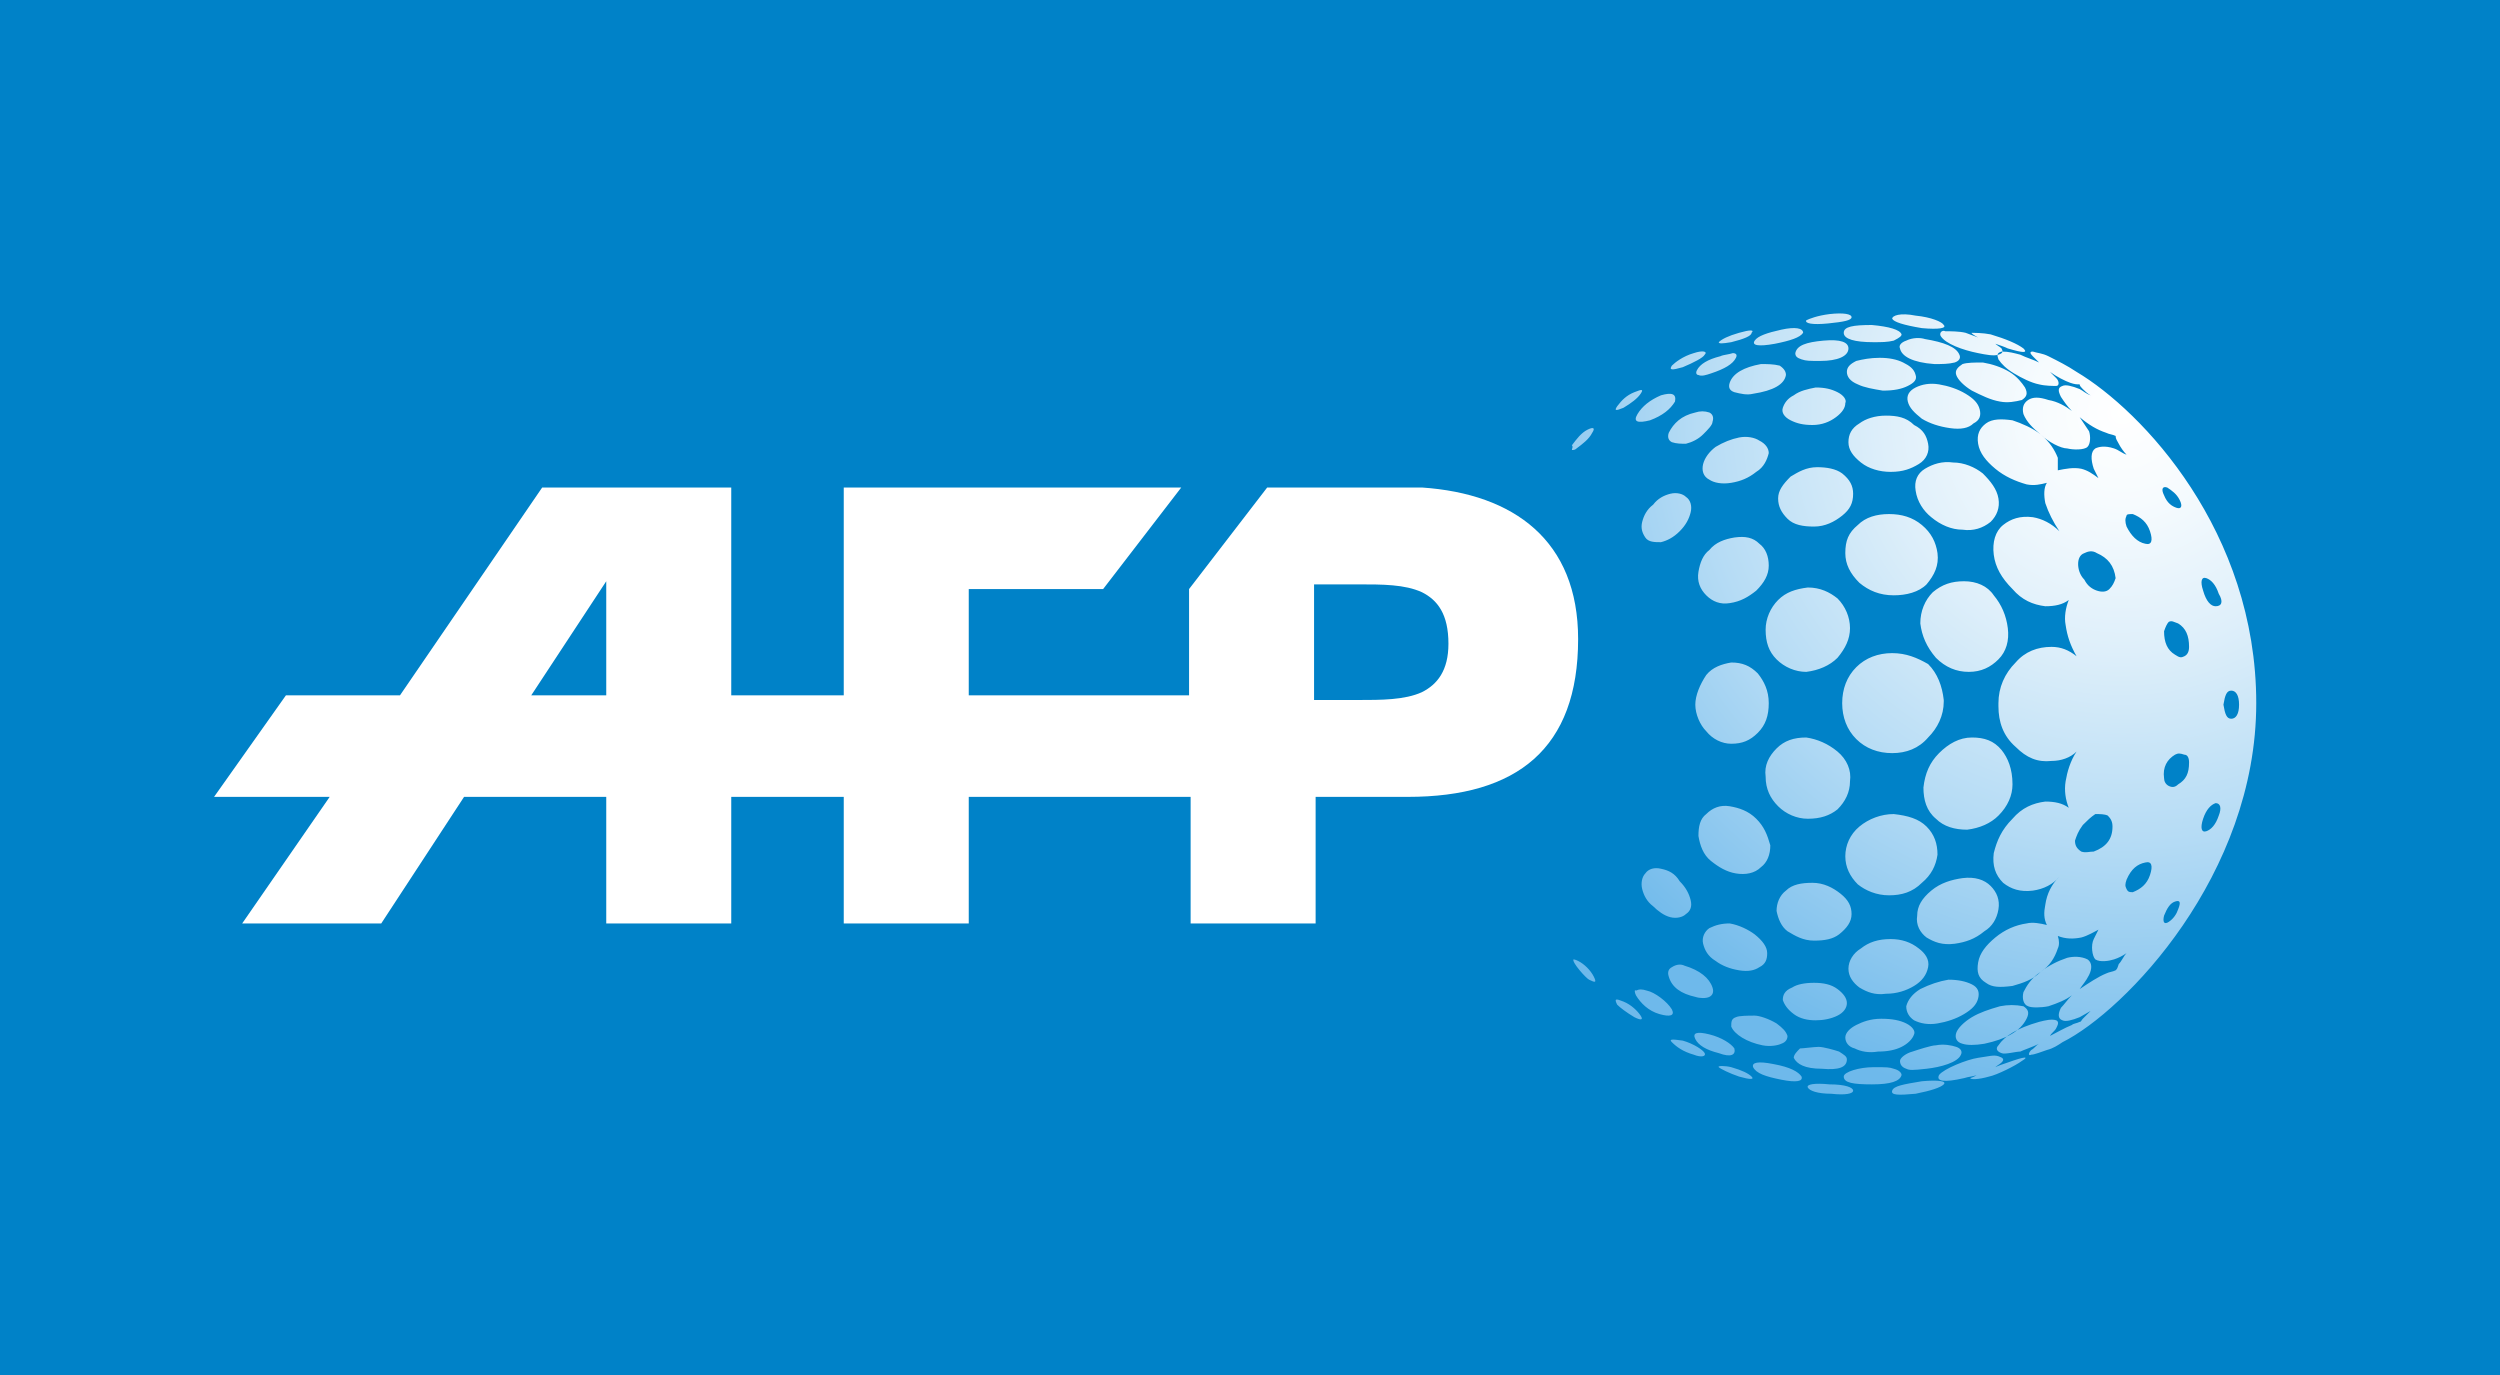 <?xml version="1.0" encoding="utf-8"?>
<!-- Generator: Adobe Illustrator 18.1.0, SVG Export Plug-In . SVG Version: 6.00 Build 0)  -->
<svg version="1.1" xmlns="http://www.w3.org/2000/svg" xmlns:xlink="http://www.w3.org/1999/xlink" x="0px" y="0px" width="160px"
	 height="88px" viewBox="0 0 160 88" enable-background="new 0 0 160 88" xml:space="preserve">
<g id="Calque_1">
</g>
<g id="dimensions">
	<g>
		<g>
			<polygon fill-rule="evenodd" clip-rule="evenodd" fill="#0082C8" points="0,0 160,0 160,88 0,88 0,0 			"/>
			<path fill="#FFFFFF" d="M91,31.2c-0.4,0-0.8,0-1.2,0h-8.7l-5,6.5v6.8H62v-6.8h8.6l5-6.5H54v13.3h-7.2V31.2H34.7l-9.1,13.3h-7.3
				L13.7,51h7.4l-5.6,8.1h8.9l5.3-8.1h9.1v8.1h8V51H54v8.1h8V51h14.2v8.1h8V51h5.9c7,0,10.9-3.1,10.9-10.1
				C101,34.6,96.9,31.6,91,31.2z M34,44.5l4.8-7.3v7.3H34z M91,44.3c-1.1,0.5-2.6,0.5-4.1,0.5h-2.8v-7.4h2.8c1.6,0,3,0,4.1,0.5
				c1,0.5,1.7,1.4,1.7,3.3C92.7,42.9,92,43.8,91,44.3z"/>
		</g>
		<radialGradient id="SVGID_1_" cx="135.84" cy="26.434" r="45.066" gradientUnits="userSpaceOnUse">
			<stop  offset="0" style="stop-color:#FFFFFF"/>
			<stop  offset="0.129" style="stop-color:#F6FBFE"/>
			<stop  offset="0.338" style="stop-color:#DEEFFA"/>
			<stop  offset="0.603" style="stop-color:#B6DCF5"/>
			<stop  offset="0.91" style="stop-color:#7FC1ED"/>
			<stop  offset="1" style="stop-color:#6EB9EB"/>
		</radialGradient>
		<path fill-rule="evenodd" clip-rule="evenodd" fill="url(#SVGID_1_)" d="M112.1,68.9c-0.2-0.2-0.6-0.4-1.3-0.6
			c-0.4-0.1-0.9-0.1-0.8,0c0.1,0.1,0.7,0.4,1.3,0.6C112,69.1,112.3,69.1,112.1,68.9L112.1,68.9z M114,69.1c1,0.2,1.4,0.1,1.3-0.2
			c-0.2-0.3-0.7-0.6-1.8-0.8c-1-0.2-1.4-0.1-1.3,0.2C112.4,68.7,113,68.9,114,69.1L114,69.1z M117.1,69.4c-1-0.1-1.5,0-1.4,0.2
			c0.1,0.2,0.6,0.4,1.5,0.4c0.9,0.1,1.4,0,1.4-0.2C118.6,69.6,118.1,69.4,117.1,69.4L117.1,69.4z M114.1,64c0.1,0.3,0.3,0.6,0.7,0.9
			c0.4,0.3,0.9,0.4,1.4,0.4c0.5,0,1-0.1,1.4-0.3c0.4-0.2,0.6-0.5,0.6-0.8c0-0.3-0.2-0.6-0.6-0.9c-0.4-0.3-0.9-0.4-1.5-0.4
			c-0.6,0-1.1,0.1-1.4,0.3C114.2,63.4,114.1,63.7,114.1,64L114.1,64z M114.8,67.7c0.2,0.4,0.7,0.7,1.8,0.7c1.1,0.1,1.6-0.1,1.6-0.6
			c0-0.2-0.2-0.3-0.5-0.5c-0.3-0.1-1-0.3-1.3-0.3c-0.3,0-1,0.1-1.2,0.1C115,67.3,114.8,67.5,114.8,67.7L114.8,67.7z M112.3,65
			c-0.4,0-1,0-1.2,0.1c-0.3,0.1-0.3,0.3-0.3,0.6c0.2,0.5,1,1,2,1.2c0.5,0.1,1,0,1.2-0.1c0.3-0.1,0.4-0.3,0.4-0.5
			c-0.1-0.3-0.3-0.5-0.7-0.8C113.2,65.2,112.6,65,112.3,65z M118.5,58.5c0-0.5-0.2-0.9-0.7-1.3c-0.5-0.4-1.1-0.7-1.8-0.7
			c-0.7,0-1.3,0.1-1.7,0.5c-0.4,0.3-0.6,0.8-0.6,1.3c0.1,0.5,0.3,1,0.7,1.3c0.5,0.3,1,0.6,1.7,0.6c0.7,0,1.2-0.1,1.6-0.4
			C118.2,59.4,118.5,59,118.5,58.5L118.5,58.5z M101.7,62.7c0.4,0.2,0.5,0.2,0.3-0.2l0,0c-0.2-0.4-0.6-0.8-1-1
			c-0.2-0.1-0.3-0.1-0.3-0.1C100.6,61.6,101.5,62.6,101.7,62.7z M108.5,66.5c0.2,0.4,0.7,0.7,1.5,0.9c0.8,0.3,1.1,0.1,1-0.3
			c-0.2-0.3-0.8-0.7-1.6-0.9C108.6,66,108.3,66.1,108.5,66.5L108.5,66.5z M107,66.7c0.3,0.3,0.7,0.6,1.4,0.8
			c0.5,0.2,0.8,0.1,0.7-0.1c-0.1-0.2-0.7-0.6-1.4-0.8C107,66.5,106.8,66.5,107,66.7L107,66.7z M104.7,63.7c0.3,0.5,0.8,1,1.5,1.2
			c0.7,0.2,1,0.1,0.8-0.3c-0.3-0.5-1.1-1.1-1.6-1.2c-0.3-0.1-0.5-0.1-0.7,0C104.6,63.3,104.6,63.5,104.7,63.7z M104.6,65.1
			c0.4,0.2,0.6,0.2,0.4-0.1c-0.2-0.3-0.6-0.7-1.1-0.9c-0.5-0.2-0.6-0.2-0.4,0.2C103.7,64.5,104.1,64.8,104.6,65.1L104.6,65.1z
			 M107,61.9c-0.2,0.1-0.3,0.3-0.2,0.6c0.2,0.7,0.8,1.1,1.7,1.3c0.3,0.1,0.7,0.1,0.9,0c0.2-0.1,0.3-0.3,0.2-0.6
			c-0.2-0.6-0.8-1.1-1.8-1.4C107.6,61.7,107.3,61.7,107,61.9L107,61.9z M109.4,59.4c-0.3,0.2-0.5,0.6-0.4,1c0.1,0.4,0.3,0.8,0.8,1.1
			c0.4,0.3,0.9,0.5,1.5,0.6c0.6,0.1,1,0,1.3-0.2c0.4-0.2,0.5-0.5,0.5-0.9c0-0.4-0.3-0.8-0.8-1.2c-0.4-0.3-1-0.6-1.6-0.7
			C110.2,59.1,109.8,59.2,109.4,59.4L109.4,59.4z M106.3,55.6c-0.4-0.1-0.8,0-1,0.3c-0.2,0.2-0.3,0.6-0.2,1c0.1,0.4,0.3,0.8,0.7,1.1
			c0.3,0.3,0.7,0.6,1.1,0.7c0.4,0.1,0.8,0,1-0.2c0.3-0.2,0.4-0.5,0.3-0.9c-0.1-0.4-0.3-0.8-0.7-1.2
			C107.2,55.9,106.8,55.7,106.3,55.6L106.3,55.6z M112.4,52.4c-0.5-0.5-1.1-0.7-1.7-0.8c-0.6-0.1-1.1,0.1-1.5,0.5
			c-0.4,0.3-0.5,0.8-0.5,1.4c0.1,0.6,0.3,1.2,0.8,1.6c0.5,0.4,1,0.7,1.6,0.8c0.6,0.1,1.2,0,1.6-0.4c0.4-0.3,0.6-0.8,0.6-1.4
			C113.1,53.4,112.9,52.9,112.4,52.4L112.4,52.4z M117.6,48.1c-0.6-0.5-1.3-0.8-2-0.9c-0.8,0-1.4,0.2-1.9,0.7
			c-0.5,0.5-0.8,1.1-0.7,1.8c0,0.8,0.3,1.4,0.8,1.9c0.5,0.5,1.2,0.8,1.9,0.8c0.8,0,1.4-0.2,1.9-0.6c0.5-0.5,0.8-1.1,0.8-1.8
			C118.5,49.3,118.2,48.6,117.6,48.1L117.6,48.1z M115.7,37.6c-0.8,0.1-1.4,0.3-1.9,0.8c-0.5,0.5-0.8,1.2-0.8,1.9
			c0,0.8,0.2,1.4,0.7,1.9c0.5,0.5,1.2,0.8,1.9,0.8c0.8-0.1,1.5-0.4,2-0.9c0.5-0.6,0.8-1.2,0.8-1.9c0-0.7-0.3-1.4-0.8-1.9
			C117.1,37.9,116.5,37.6,115.7,37.6L115.7,37.6z M108.5,45.1c0,0.6,0.3,1.3,0.7,1.7c0.4,0.5,1,0.8,1.6,0.8c0.7,0,1.2-0.2,1.7-0.7
			c0.5-0.5,0.7-1.1,0.7-1.9c0-0.8-0.3-1.4-0.7-1.9c-0.5-0.5-1-0.7-1.7-0.7c-0.6,0.1-1.2,0.3-1.6,0.8
			C108.8,43.8,108.5,44.5,108.5,45.1z M108.7,36.6c-0.1,0.6,0.1,1.1,0.5,1.5c0.4,0.4,0.9,0.6,1.5,0.5c0.7-0.1,1.2-0.4,1.7-0.8
			c0.5-0.5,0.8-1,0.8-1.6c0-0.6-0.2-1.1-0.6-1.4c-0.4-0.4-0.9-0.5-1.6-0.4c-0.6,0.1-1.2,0.3-1.6,0.8C109,35.5,108.8,36,108.7,36.6
			L108.7,36.6z M105.1,33.4c-0.1,0.4,0,0.7,0.2,1c0.2,0.3,0.6,0.3,1,0.3c0.4-0.1,0.8-0.3,1.2-0.7c0.4-0.4,0.6-0.8,0.7-1.2
			c0.1-0.4,0-0.8-0.3-1c-0.2-0.2-0.6-0.3-1-0.2c-0.4,0.1-0.8,0.3-1.1,0.7C105.4,32.6,105.2,33,105.1,33.4L105.1,33.4z M103.5,26
			c-0.2,0.3-0.1,0.3,0.4,0.1c0.5-0.3,0.9-0.6,1.1-0.9c0.2-0.3,0.1-0.3-0.4-0.1C104.1,25.3,103.8,25.6,103.5,26L103.5,26z
			 M109.4,26.4c-0.3-0.1-0.6-0.1-0.9,0c-0.9,0.2-1.4,0.7-1.7,1.3c-0.1,0.3,0,0.5,0.2,0.6c0.3,0.1,0.6,0.1,0.9,0.1
			c0.4-0.1,0.8-0.3,1.1-0.6c0.3-0.3,0.6-0.6,0.6-0.8C109.7,26.7,109.6,26.5,109.4,26.4L109.4,26.4z M106.3,25.3
			c-0.7,0.3-1.2,0.7-1.5,1.2c-0.3,0.5,0,0.6,0.8,0.4c0.8-0.3,1.3-0.7,1.6-1.2C107.3,25.2,107,25.1,106.3,25.3L106.3,25.3z M107,23.4
			c-0.2,0.3,0,0.3,0.7,0.1c0.7-0.3,1.3-0.6,1.4-0.8c0.2-0.2-0.1-0.3-0.7-0.1C107.7,22.8,107.2,23.2,107,23.4z M110.1,22.8
			c-0.8,0.2-1.3,0.5-1.5,0.9c-0.1,0.2,0,0.3,0.1,0.3c0.2,0.1,0.5,0,0.8-0.1c0.9-0.3,1.4-0.6,1.6-1c0.1-0.2,0-0.3-0.2-0.3
			C110.6,22.7,110.3,22.7,110.1,22.8z M112.6,28.2c-0.3-0.2-0.8-0.3-1.3-0.2c-0.5,0.1-1,0.3-1.5,0.6c-0.4,0.3-0.7,0.7-0.8,1.1
			c-0.1,0.4,0,0.8,0.4,1c0.3,0.2,0.8,0.3,1.4,0.2c0.6-0.1,1.1-0.3,1.6-0.7c0.5-0.3,0.7-0.8,0.8-1.2C113.2,28.7,113,28.4,112.6,28.2
			L112.6,28.2z M113.8,31.9c0,0.5,0.2,0.9,0.6,1.3c0.4,0.4,1,0.5,1.7,0.5c0.7,0,1.3-0.3,1.8-0.7c0.5-0.4,0.7-0.8,0.7-1.4
			c0-0.5-0.2-0.9-0.7-1.3c-0.4-0.3-1-0.4-1.6-0.4c-0.7,0-1.2,0.3-1.7,0.6C114.1,31,113.8,31.4,113.8,31.9L113.8,31.9z M114.3,24
			c0-0.2-0.1-0.4-0.4-0.6c-0.4-0.1-0.8-0.1-1.2-0.1c-1.1,0.2-1.8,0.6-2,1.2c-0.1,0.3,0,0.5,0.3,0.6c0.4,0.1,0.8,0.2,1.2,0.1
			C113.5,25,114.2,24.6,114.3,24L114.3,24z M117.6,25.1c-0.4-0.2-0.8-0.3-1.4-0.3c-0.5,0.1-1,0.2-1.4,0.5c-0.4,0.2-0.6,0.5-0.7,0.8
			c-0.1,0.3,0.1,0.6,0.5,0.8c0.4,0.2,0.8,0.3,1.4,0.3c0.6,0,1.1-0.2,1.5-0.5c0.4-0.3,0.6-0.6,0.6-0.9
			C118.2,25.6,118,25.3,117.6,25.1L117.6,25.1z M116.5,23.1c1.1,0,1.8-0.3,1.8-0.8l0,0c0-0.4-0.5-0.6-1.6-0.5
			c-1.1,0.1-1.7,0.3-1.8,0.8c0,0.2,0.1,0.3,0.4,0.4C115.6,23.1,115.8,23.1,116.5,23.1z M100.6,28.8c0.1,0,0.2,0,0.3-0.1
			c0.4-0.3,0.8-0.6,1-1c0.2-0.3,0.1-0.4-0.3-0.2c-0.4,0.2-0.7,0.6-1,1C100.7,28.6,100.6,28.7,100.6,28.8L100.6,28.8z M114,21.1
			c-0.9,0.2-1.5,0.4-1.7,0.7c-0.2,0.3,0.2,0.4,1.3,0.2c1-0.2,1.6-0.4,1.8-0.7C115.4,21,114.9,20.9,114,21.1L114,21.1z M111.3,21.3
			c-0.7,0.2-1.1,0.4-1.3,0.6c0,0.1,0.2,0.1,0.8,0c0.8-0.2,1.3-0.4,1.3-0.6C112.3,21.1,112,21.1,111.3,21.3L111.3,21.3z M115.6,20.5
			c-0.1,0.2,0.4,0.3,1.4,0.2c1-0.1,1.5-0.2,1.5-0.4c0-0.2-0.5-0.3-1.4-0.2C116.3,20.2,115.8,20.4,115.6,20.5L115.6,20.5z
			 M121.2,68.4c-0.3-0.1-0.4-0.1-1.3-0.1c-0.9,0-1.9,0.3-1.9,0.6c0,0.4,0.6,0.5,1.8,0.5c1.2,0,1.8-0.2,1.9-0.6
			C121.7,68.7,121.6,68.5,121.2,68.4C121.2,68.4,121.5,68.5,121.2,68.4z M124.4,69.4c0.2-0.2-0.3-0.3-1.4-0.2
			c-1.2,0.2-1.8,0.3-1.9,0.6c-0.1,0.3,0.4,0.3,1.5,0.2C123.6,69.8,124.2,69.6,124.4,69.4L124.4,69.4z M138.8,59
			c-0.3,0.2-0.4,0-0.3-0.4c0.2-0.5,0.4-0.8,0.7-0.9c0.3-0.1,0.4,0,0.2,0.5C139.3,58.5,139.1,58.8,138.8,59L138.8,59z M128.5,68
			c-0.3,0.1-0.6,0.2-0.8,0.3c0.1-0.1,0.3-0.2,0.4-0.3c0.2-0.2,0.1-0.3-0.2-0.4c-0.3-0.1-0.6,0-1.3,0.1c-0.7,0.1-2.2,0.7-2.5,1.1
			c-0.2,0.4,0.3,0.5,1.6,0.2c0.3-0.1,0.6-0.1,0.8-0.2c-0.1,0.1-0.4,0.2-0.4,0.2c0,0.1,0.5,0.1,1.2-0.1c0.5-0.1,1.7-0.7,2.1-1
			C129.9,67.6,129.6,67.6,128.5,68L128.5,68z M128,64.4c-0.7,0.2-1.3,0.4-1.8,0.7c-0.5,0.3-0.9,0.7-1,1c-0.1,0.3,0,0.6,0.4,0.7
			c0.3,0.1,0.8,0.1,1.4,0c1.4-0.3,2.3-0.8,2.7-1.6c0.2-0.4,0.1-0.6-0.2-0.8C129,64.3,128.5,64.3,128,64.4L128,64.4z M121.6,67.9
			c0,0.2,0.1,0.4,0.4,0.5c0.2,0.1,0.4,0.1,1.3,0c0.9-0.1,2-0.4,2.2-0.9c0.1-0.2,0-0.4-0.3-0.5c-0.3-0.1-0.8-0.2-1.3-0.1
			c-0.3,0-1.2,0.3-1.5,0.4C122,67.4,121.6,67.7,121.6,67.9C121.6,67.9,121.6,67.7,121.6,67.9z M122,65.5c-0.4-0.2-0.9-0.3-1.6-0.3
			c-0.7,0-1.2,0.2-1.6,0.4c-0.4,0.2-0.7,0.5-0.7,0.8c0,0.3,0.2,0.6,0.6,0.7c0.4,0.2,0.9,0.3,1.5,0.2c0.6,0,1.1-0.1,1.5-0.3
			c0.4-0.2,0.7-0.5,0.8-0.8C122.6,66,122.4,65.7,122,65.5L122,65.5z M122.9,63.3c-0.5,0.3-0.8,0.7-0.9,1.1c0,0.4,0.2,0.7,0.5,0.9
			c0.4,0.2,0.9,0.3,1.5,0.2c0.6-0.1,1.2-0.3,1.7-0.6c0.5-0.3,0.8-0.6,0.9-1c0.1-0.4,0-0.7-0.4-0.9c-0.4-0.2-0.9-0.3-1.5-0.3
			C124.1,62.8,123.5,63,122.9,63.3L122.9,63.3z M121,60.1c-0.8,0-1.4,0.2-1.9,0.6c-0.5,0.3-0.8,0.8-0.8,1.3c0,0.5,0.3,0.9,0.7,1.2
			c0.5,0.3,1,0.5,1.7,0.4c0.7,0,1.3-0.2,1.8-0.5c0.5-0.3,0.8-0.7,0.9-1.2c0.1-0.5-0.2-0.9-0.6-1.2C122.3,60.3,121.7,60.1,121,60.1
			L121,60.1z M127.9,58.2c0.1-0.6-0.1-1.1-0.5-1.5c-0.4-0.4-1-0.6-1.8-0.5c-0.7,0.1-1.4,0.3-2,0.8c-0.6,0.5-0.9,1-0.9,1.6
			c-0.1,0.6,0.2,1.1,0.6,1.4c0.5,0.3,1,0.5,1.8,0.4c0.7-0.1,1.3-0.3,1.9-0.8C127.5,59.3,127.8,58.8,127.9,58.2L127.9,58.2z
			 M121.2,52.1c-0.8,0-1.6,0.3-2.2,0.8c-0.6,0.5-0.9,1.2-0.9,1.9c0,0.7,0.3,1.3,0.8,1.8c0.5,0.4,1.2,0.7,2,0.7
			c0.8,0,1.5-0.2,2.1-0.8c0.6-0.5,0.9-1.1,1-1.8c0-0.7-0.2-1.3-0.7-1.8C122.8,52.4,122.1,52.2,121.2,52.1L121.2,52.1z M128.1,48
			c-0.5-0.6-1.1-0.8-1.9-0.8c-0.8,0-1.5,0.4-2.1,1c-0.6,0.6-0.9,1.3-1,2.2c0,0.8,0.2,1.5,0.8,2c0.5,0.5,1.2,0.7,2,0.7
			c0.8-0.1,1.5-0.4,2-0.9c0.6-0.6,0.9-1.3,0.9-2C128.8,49.2,128.5,48.5,128.1,48L128.1,48z M137.6,56c-0.2,0.6-0.6,0.9-1.1,1.1
			c-0.2,0-0.3,0-0.4-0.2c-0.1-0.2-0.1-0.3,0-0.6c0.3-0.7,0.7-1,1.2-1.1C137.7,55.1,137.8,55.4,137.6,56L137.6,56z M133.3,52.8
			c0.3-0.3,0.5-0.5,0.8-0.7c0.3,0,0.6,0,0.8,0.1c0.2,0.2,0.3,0.4,0.3,0.7c0,0.8-0.4,1.3-1.2,1.6c-0.3,0-0.5,0.1-0.8,0
			c-0.3-0.2-0.4-0.4-0.4-0.7C132.9,53.5,133,53.2,133.3,52.8L133.3,52.8z M140.1,48.8c0,0.7-0.2,1.1-0.7,1.4
			c-0.2,0.2-0.4,0.2-0.6,0.1c-0.2-0.1-0.3-0.3-0.3-0.5c-0.1-0.7,0.2-1.2,0.7-1.5c0.2-0.1,0.3-0.1,0.6,0
			C140,48.3,140.1,48.5,140.1,48.8L140.1,48.8z M142.3,45.1c0.1-0.6,0.2-0.9,0.5-0.9c0.3,0,0.5,0.3,0.5,0.9c0,0.6-0.2,0.9-0.5,0.9
			C142.5,46,142.4,45.7,142.3,45.1L142.3,45.1z M141,52.4c0.2-0.6,0.5-0.9,0.8-1c0.3,0,0.4,0.3,0.2,0.8c-0.2,0.6-0.5,0.9-0.8,1
			C140.9,53.3,140.8,53,141,52.4L141,52.4z M141.8,38.8c-0.3,0-0.6-0.3-0.8-1c-0.2-0.6-0.1-0.9,0.2-0.8c0.3,0.1,0.6,0.4,0.8,1
			C142.3,38.5,142.2,38.8,141.8,38.8L141.8,38.8z M138.8,39.8c0.2-0.1,0.3,0,0.6,0.1c0.5,0.3,0.7,0.8,0.7,1.5c0,0.3-0.1,0.5-0.3,0.6
			c-0.2,0.1-0.3,0.1-0.6-0.1c-0.5-0.3-0.7-0.8-0.7-1.5C138.6,40.1,138.7,39.9,138.8,39.8L138.8,39.8z M135,37.7
			c-0.2,0.2-0.5,0.2-0.8,0.1c-0.3-0.1-0.6-0.3-0.8-0.7c-0.3-0.3-0.4-0.7-0.4-1c0-0.3,0.1-0.6,0.4-0.7c0.2-0.1,0.5-0.2,0.8,0
			c0.7,0.3,1.1,0.8,1.2,1.6C135.3,37.3,135.2,37.5,135,37.7L135,37.7z M121.1,41.8c-0.9,0-1.7,0.3-2.3,0.9c-0.6,0.6-0.9,1.4-0.9,2.3
			c0,0.9,0.3,1.7,0.9,2.3c0.6,0.6,1.4,0.9,2.3,0.9c0.9,0,1.7-0.3,2.3-1c0.6-0.6,1-1.4,1-2.3c0,0,0,0,0-0.1c-0.1-0.9-0.4-1.7-1-2.3
			C122.7,42.1,122,41.8,121.1,41.8L121.1,41.8z M124,35.4c-0.1-0.7-0.4-1.3-1-1.8c-0.6-0.5-1.3-0.7-2.1-0.7c-0.8,0-1.5,0.2-2,0.7
			c-0.6,0.5-0.8,1-0.8,1.8c0,0.7,0.3,1.3,0.9,1.9c0.6,0.5,1.3,0.8,2.2,0.8c0.8,0,1.6-0.2,2.1-0.7C123.8,36.8,124.1,36.2,124,35.4
			L124,35.4z M125.7,37.2c-0.8,0-1.4,0.2-2,0.7c-0.5,0.5-0.8,1.2-0.8,2c0.1,0.8,0.4,1.5,1,2.2c0.6,0.6,1.3,0.9,2.1,0.9
			c0.8,0,1.4-0.3,1.9-0.8c0.5-0.5,0.7-1.2,0.6-2c-0.1-0.8-0.4-1.5-0.9-2.1C127.2,37.5,126.5,37.2,125.7,37.2L125.7,37.2z
			 M123.6,33.1c0.6,0.5,1.3,0.8,2,0.8c0.7,0.1,1.3-0.1,1.8-0.5c0.4-0.4,0.6-0.9,0.5-1.5c-0.1-0.6-0.5-1.1-1-1.6
			c-0.5-0.4-1.2-0.7-1.9-0.7c-0.7-0.1-1.3,0.1-1.8,0.4c-0.5,0.3-0.7,0.8-0.6,1.4C122.7,32.1,123.1,32.7,123.6,33.1L123.6,33.1z
			 M120.7,26.6c-0.7,0-1.3,0.2-1.7,0.5c-0.5,0.3-0.7,0.7-0.7,1.2c0,0.5,0.3,0.9,0.8,1.3c0.5,0.4,1.2,0.6,1.9,0.6
			c0.8,0,1.3-0.2,1.8-0.5c0.5-0.3,0.7-0.8,0.6-1.3c-0.1-0.5-0.3-0.9-0.9-1.2C122,26.7,121.4,26.6,120.7,26.6L120.7,26.6z
			 M121.8,23.2c-0.4-0.2-0.9-0.3-1.5-0.3c-0.6,0-1.1,0.1-1.5,0.2c-0.4,0.2-0.6,0.4-0.6,0.7c0,0.3,0.2,0.6,0.7,0.8
			c0.4,0.2,1,0.3,1.6,0.4c0.7,0,1.2-0.1,1.6-0.3c0.4-0.2,0.6-0.4,0.5-0.7C122.5,23.6,122.2,23.4,121.8,23.2L121.8,23.2z M125.8,25.2
			c-0.5-0.3-1.1-0.5-1.7-0.6c-0.6-0.1-1.1,0-1.5,0.2c-0.4,0.2-0.6,0.5-0.5,0.9c0.1,0.4,0.4,0.7,0.9,1.1c0.5,0.3,1.1,0.5,1.8,0.6
			c0.7,0.1,1.2,0,1.5-0.3c0.4-0.2,0.5-0.5,0.4-0.9C126.6,25.8,126.3,25.5,125.8,25.2L125.8,25.2z M125.6,23.3
			c-0.3,0.2-0.5,0.4-0.4,0.7c0.1,0.3,0.5,0.7,1,1c0.6,0.3,1.2,0.6,1.8,0.7c0.5,0.1,1,0,1.4-0.1c0.3-0.2,0.4-0.4,0.2-0.8
			c-0.2-0.3-0.5-0.7-1-1c-0.5-0.3-1.1-0.5-1.7-0.6C126.4,23.2,125.9,23.2,125.6,23.3L125.6,23.3z M136.5,32.9
			c0.5,0.2,0.9,0.5,1.1,1.1c0.2,0.6,0.1,0.9-0.3,0.8c-0.5-0.1-0.9-0.5-1.2-1.1c-0.1-0.3-0.1-0.5,0-0.7
			C136.1,32.9,136.3,32.9,136.5,32.9L136.5,32.9z M138.7,31.2c0.3,0.2,0.6,0.4,0.8,0.8c0.2,0.4,0.1,0.6-0.2,0.5
			c-0.3-0.1-0.6-0.3-0.8-0.8C138.3,31.3,138.4,31.1,138.7,31.2L138.7,31.2z M132.9,23.8c-0.6-0.4-1.2-0.7-1.8-1
			c-0.4-0.2-0.7-0.2-1-0.3c-0.2,0-0.2,0.1,0,0.3c0.1,0.1,0.3,0.3,0.4,0.4c-0.4-0.2-0.8-0.3-1.2-0.5c-0.4-0.1-0.7-0.2-1.2-0.2
			c-0.3,0.1-0.3,0.2-0.2,0.5c0.2,0.3,0.5,0.6,1,0.9c0.5,0.3,1.1,0.6,1.6,0.7c0.4,0.1,0.9,0.1,1.1,0.1c0.2,0,0.2-0.3,0-0.5
			c-0.2-0.2-0.3-0.3-0.4-0.4c0.4,0.3,1,0.6,1.3,0.7c0.3,0.1,0.4,0.1,0.6,0.1c0,0.1,0.1,0.2,0.2,0.3c0.1,0.1,0.3,0.3,0.5,0.4
			c-0.3-0.1-0.5-0.3-0.7-0.4c-0.5-0.2-0.9-0.3-1.1-0.2c-0.3,0.1-0.3,0.3-0.1,0.7c0.2,0.3,0.4,0.6,0.7,0.9c-0.4-0.3-0.9-0.6-1.5-0.7
			c-0.6-0.2-1-0.2-1.3,0c-0.3,0.2-0.4,0.5-0.3,0.9c0.2,0.5,0.6,0.9,1.1,1.3c0.5,0.5,1.3,0.9,1.7,0.9c0.4,0.1,1.1,0.1,1.3-0.1
			s0.2-0.7,0.1-1c-0.2-0.3-0.4-0.6-0.6-0.9c0.6,0.5,1.1,0.8,1.7,1c0.2,0.1,0.4,0.1,0.6,0.2c0,0.2,0.1,0.3,0.2,0.5
			c0.1,0.2,0.3,0.5,0.5,0.7c-0.3-0.1-0.5-0.3-0.8-0.4c-0.6-0.2-1-0.1-1.2,0c-0.3,0.2-0.3,0.7-0.1,1.3c0.1,0.2,0.2,0.4,0.3,0.6
			c-0.4-0.3-0.7-0.5-1.1-0.6c-0.5-0.1-1,0-1.5,0.1c0-0.3,0-0.5,0-0.8c-0.2-0.5-0.5-1-1.1-1.5c-0.5-0.4-1.2-0.7-1.8-0.9
			c-0.7-0.1-1.3-0.1-1.7,0.2c-0.4,0.3-0.6,0.7-0.5,1.3c0.1,0.6,0.5,1.1,1.1,1.6c0.6,0.5,1.3,0.8,2,1c0.5,0.1,0.9,0,1.3-0.1
			c-0.2,0.3-0.2,0.8-0.1,1.3c0.2,0.6,0.5,1.2,0.9,1.8c-0.5-0.5-1.1-0.8-1.7-0.9c-0.8-0.1-1.4,0.1-1.9,0.5c-0.5,0.4-0.7,1.1-0.6,1.9
			c0.1,0.8,0.5,1.5,1.2,2.2c0.6,0.7,1.3,1,2.1,1.1c0.6,0,1.1-0.1,1.5-0.4c-0.2,0.5-0.3,1.1-0.2,1.6c0.1,0.7,0.3,1.3,0.7,2
			c-0.5-0.4-1-0.6-1.6-0.6c-0.9,0-1.7,0.3-2.3,1c-0.7,0.7-1.1,1.6-1.1,2.6c0,0.1,0,0.1,0,0.2c0,1,0.3,1.9,1.1,2.6
			c0.7,0.7,1.4,1,2.3,0.9c0.6,0,1.2-0.2,1.6-0.6c-0.4,0.6-0.6,1.3-0.7,1.9c-0.1,0.6,0,1.2,0.2,1.7c-0.4-0.3-0.9-0.4-1.5-0.4
			c-0.8,0.1-1.5,0.4-2.1,1.1c-0.7,0.7-1,1.4-1.2,2.2c-0.1,0.8,0.1,1.4,0.6,1.9c0.5,0.4,1.1,0.6,1.9,0.5c0.7-0.1,1.3-0.4,1.7-0.9
			c-0.5,0.5-0.8,1.1-0.9,1.8c-0.1,0.5-0.1,0.9,0.1,1.3c-0.4-0.1-0.9-0.2-1.3-0.1c-0.7,0.1-1.4,0.4-2,0.9c-0.6,0.5-1,1-1.1,1.6
			c-0.1,0.6,0,1,0.5,1.3c0.4,0.3,0.9,0.3,1.7,0.2c0.7-0.2,1.3-0.4,1.8-0.9c0.6-0.4,0.9-0.9,1.1-1.5c0.1-0.2,0.1-0.5,0-0.8
			c0.5,0.2,1,0.2,1.5,0.1c0.4-0.1,0.9-0.4,1.1-0.5c-0.1,0.2-0.1,0.2-0.3,0.6c-0.2,0.4-0.1,1.1,0.1,1.3c0.3,0.2,0.9,0.1,1.2,0
			c0.3-0.1,0.5-0.2,0.8-0.4c-0.2,0.2-0.3,0.5-0.5,0.7c-0.1,0.3-0.1,0.3-0.2,0.4c-0.2,0.1-0.4,0.1-0.6,0.2c-0.5,0.2-1.1,0.6-1.7,1
			c0.2-0.3,0.4-0.5,0.6-0.9c0.2-0.4,0.2-0.8-0.1-1c-0.4-0.2-0.9-0.2-1.3-0.1c-0.6,0.2-1.2,0.5-1.7,0.9c-0.6,0.4-0.9,0.9-1.1,1.3
			c-0.1,0.4,0,0.8,0.3,0.9c0.2,0.1,0.8,0.1,1.3,0c0.6-0.2,1.1-0.4,1.5-0.7c-0.3,0.3-0.5,0.6-0.7,0.8c-0.2,0.4-0.2,0.7,0.1,0.8
			c0.2,0.1,0.6,0,1.1-0.2c0.2-0.1,0.5-0.3,0.7-0.4c-0.2,0.2-0.3,0.3-0.5,0.5c-0.1,0.1-0.1,0.2-0.2,0.2c-0.2,0.1-0.4,0.1-0.5,0.2
			c-0.5,0.2-1,0.5-1.4,0.7c0.1-0.2,0.3-0.3,0.4-0.5c0.1-0.2,0.2-0.4,0-0.5c-0.3-0.1-0.7,0-1.1,0.1c-1.4,0.4-2.2,0.9-2.6,1.5
			c-0.2,0.2-0.1,0.4,0.2,0.5c0.2,0.1,0.9-0.1,1.2-0.1c0.2-0.1,0.8-0.3,1.2-0.5c-0.2,0.1-0.3,0.3-0.5,0.4c-0.2,0.2-0.2,0.4,0,0.3
			c0.2,0,0.7-0.2,1-0.3c0.4-0.1,0.7-0.3,1-0.5c4-2,12.4-10.7,12.4-21.7S137.1,26.3,132.9,23.8z M121.7,21.4
			c-0.1-0.3-0.8-0.5-1.9-0.6c-1.2,0-1.8,0.1-1.8,0.5c0,0.4,0.7,0.6,1.9,0.6c0.5,0,0.9,0,1.3-0.1C121.6,21.6,121.7,21.5,121.7,21.4
			L121.7,21.4z M124.2,21.5c0.3,0.5,1.4,0.9,2.4,1.1c0.5,0.1,1,0.2,1.3,0.1c0.3-0.1,0.3-0.2,0.2-0.4c-0.1-0.1-0.3-0.2-0.4-0.3
			c0.3,0.1,0.6,0.2,0.8,0.3c1,0.3,1.3,0.3,1,0c-0.4-0.3-1.1-0.6-2.1-0.9c-0.5-0.1-1.1-0.1-1.2-0.1c-0.1,0,0.2,0.2,0.4,0.3
			c-0.3-0.1-0.5-0.2-0.8-0.3c-0.4-0.1-1-0.1-1.3-0.1C124.3,21.1,124.1,21.3,124.2,21.5L124.2,21.5z M122,21.8
			c-0.3,0.1-0.5,0.3-0.4,0.5c0.1,0.5,0.8,0.9,2.2,1c0.5,0,0.9,0,1.3-0.1c0.3-0.1,0.4-0.3,0.3-0.5c-0.2-0.5-1-0.8-2.2-1
			C122.9,21.6,122.4,21.6,122,21.8L122,21.8z M122.6,20.2c-1-0.2-1.5,0-1.5,0.2c0.1,0.2,0.7,0.4,1.9,0.6c1.1,0.1,1.6,0,1.4-0.2
			C124.3,20.6,123.6,20.3,122.6,20.2z"/>
	</g>
</g>
</svg>
